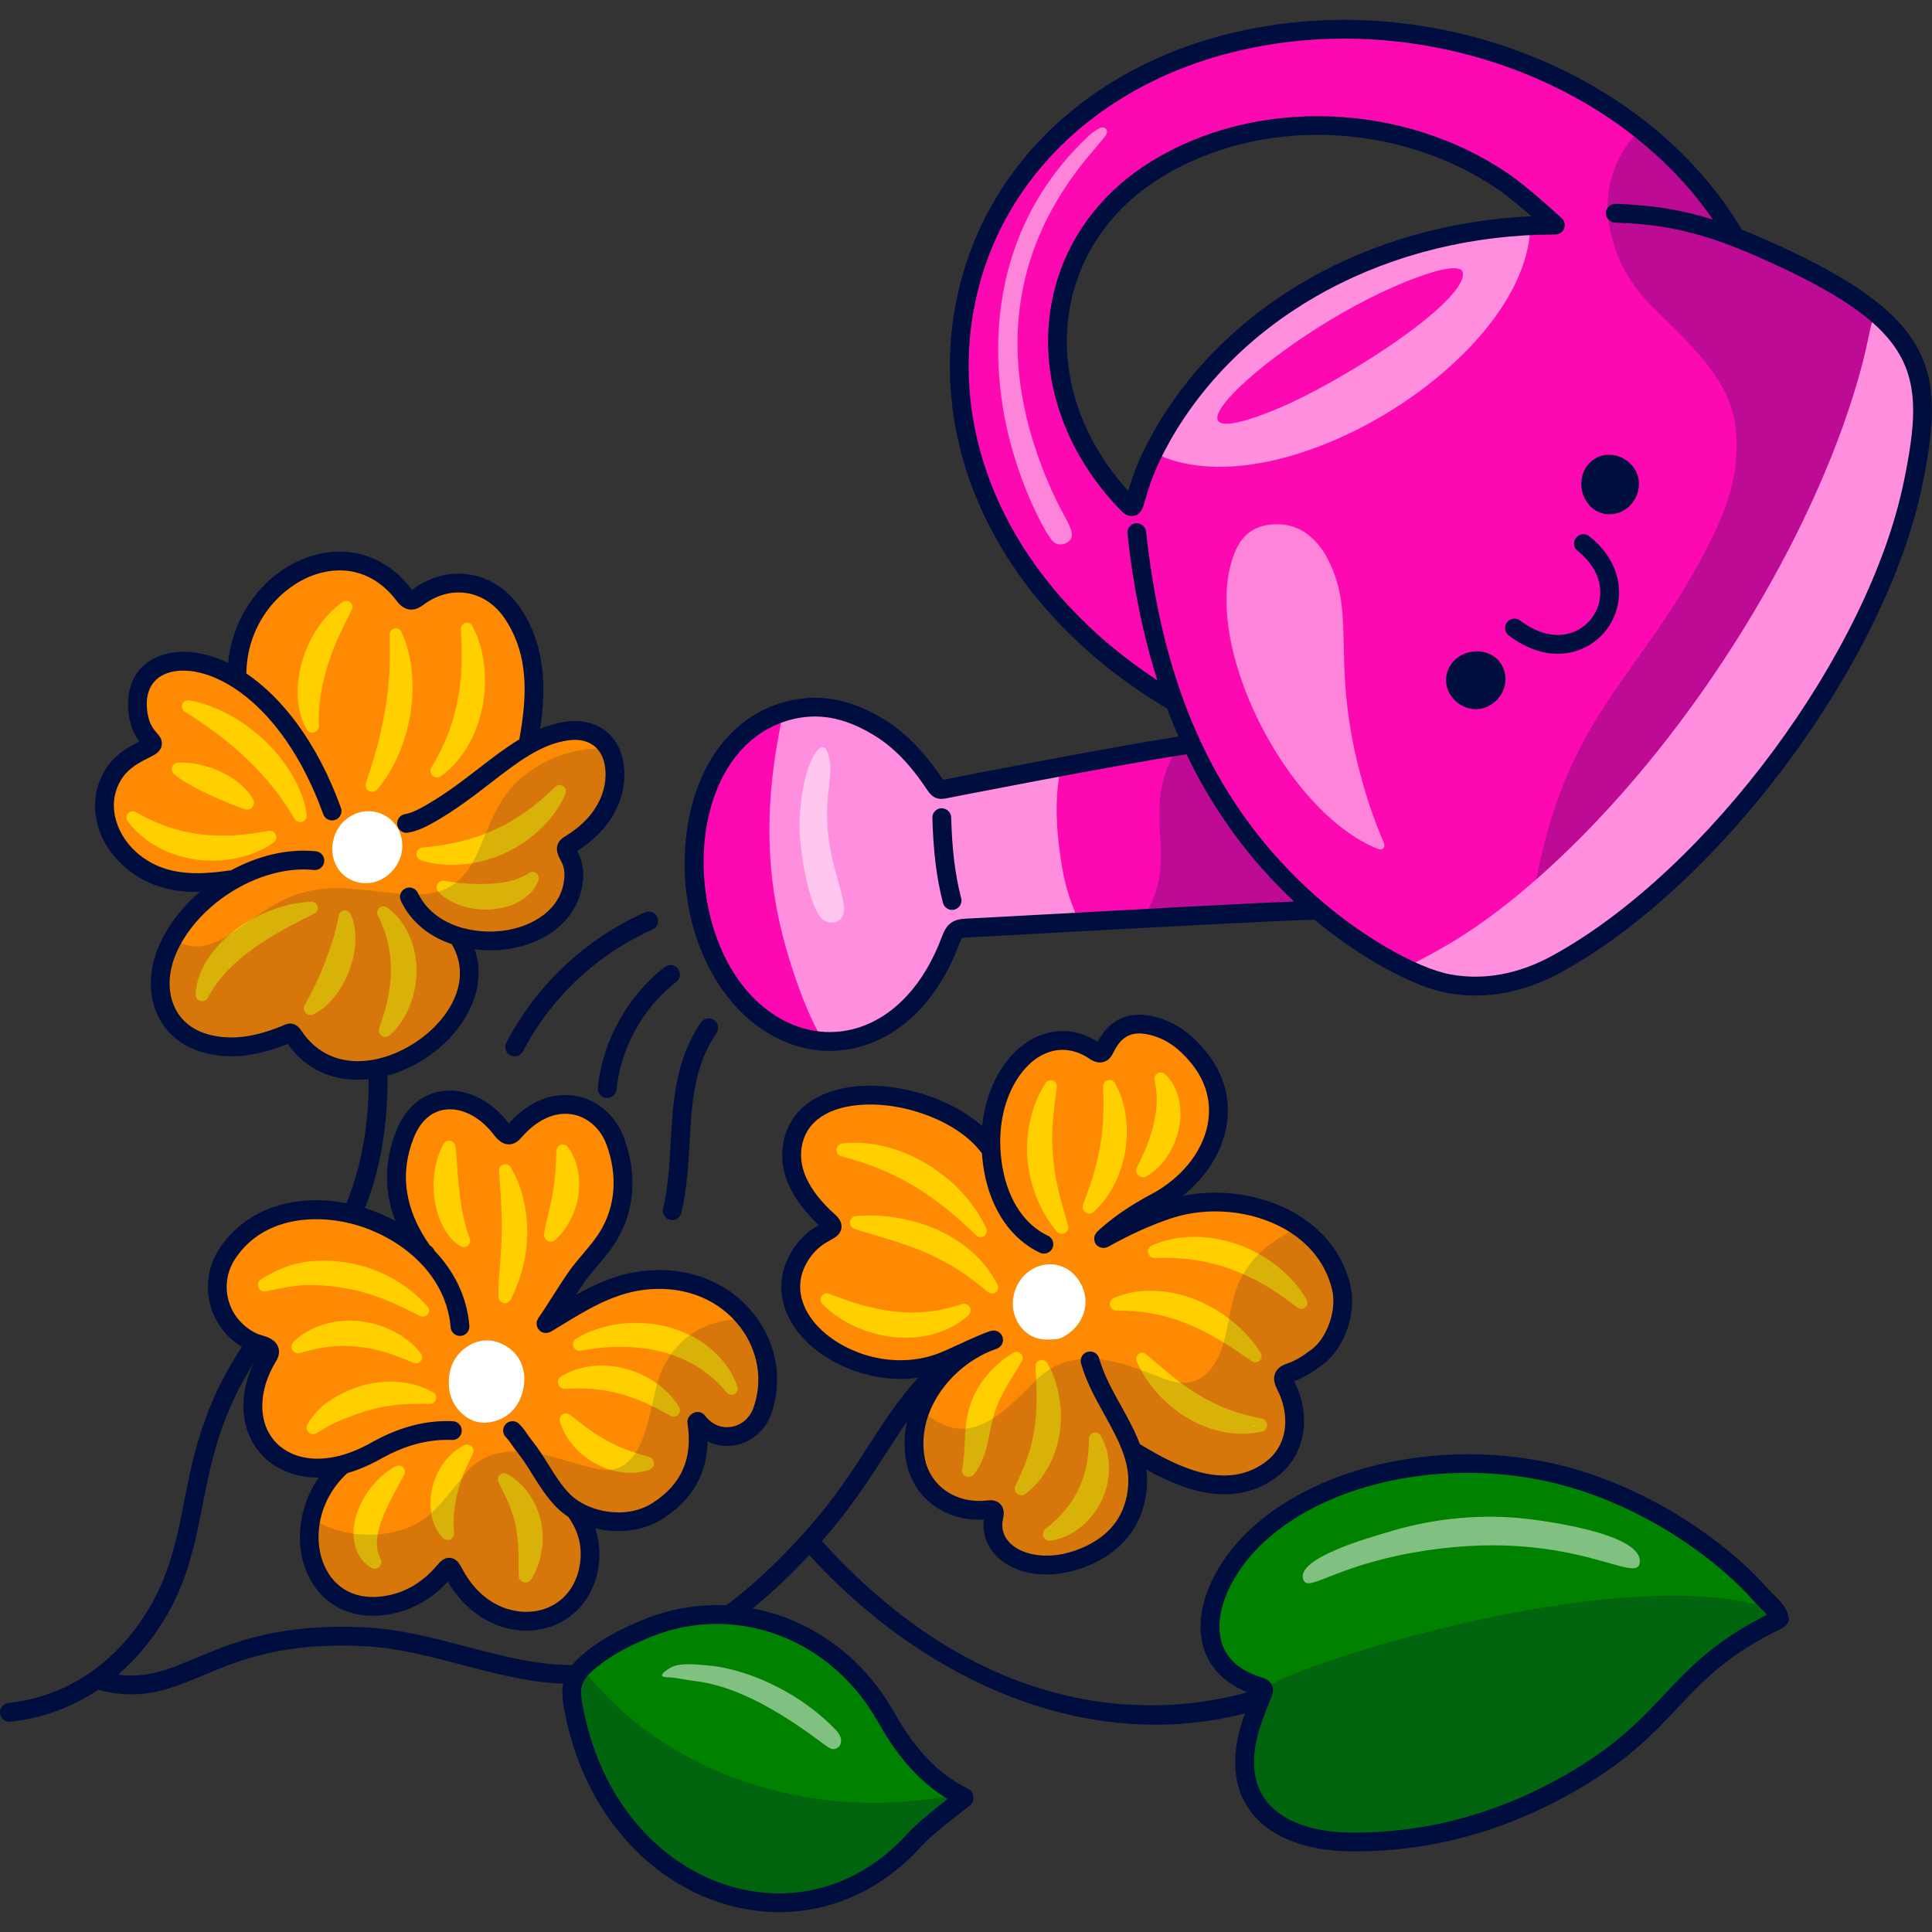 <svg viewBox="0 0 1024 1024" height="1024" width="1024" version="1.1" fill="none" xmlns:xlink="http://www.w3.org/1999/xlink" xmlns="http://www.w3.org/2000/svg"><rect x="0" y="0" width="1024" height="1024" fill="#333333" stroke="none"/><defs><clipPath id="master_svg0_30_176"><rect rx="0" height="1024" width="1024" y="0" x="0"></rect></clipPath></defs><g clip-path="url(#master_svg0_30_176)"><g><g><path style="mix-blend-mode:passthrough" fill-opacity="1" fill="#FC09B2" d="M989.122,164.224C984.002,160.782,963.936,143.208,924.346,127.218C921.492,126.086,918.502,125.36,917.958,121.646C917.914,121.33,917.642,121.058,917.416,120.786C903.872,102.032,888.788,85.228,868.45,69.69C861.068,63.984,853.004,58.504,844.034,53.112C750.496,-3.19,640.04,9.248,574.35,59.506C548.868,79.004,529.026,105.37,518.078,135.582C507.416,165.004,505.404,197.134,511.372,227.796C517.814,260.9,533.364,291.802,554.954,317.608C569.1,334.516,585.784,349.304,604.054,361.626C608.22,364.434,612.3,367.56,617.054,369.328C621.266,370.868,619.138,373.54,628.694,392.292C629.646,394.194,629.466,394.422,627.202,394.648C620.452,395.374,572.528,404.476,565.098,405.836C563.106,406.198,561.656,407.15,561.294,409.326C560.93,411.636,560.434,413.944,560.208,416.302C558.078,436.322,561.702,462.91,567.046,478.176C567.996,480.85,569.22,483.474,570.352,486.104C572.616,491.358,574.156,487.054,672.586,483.748C692.924,483.068,695.868,480.532,701.532,485.468C709.142,492.128,717.568,497.742,726.174,503.136C731.156,506.262,736.366,509.068,741.664,511.606C744.2,512.83,746.422,512.56,748.868,511.334C760.192,505.718,771.244,499.56,781.708,492.446C793.076,484.746,803.812,476.228,814.094,467.262C814.32,467.08,814.548,466.854,814.772,466.672C892.956,397.866,969.732,280.594,992.29,172.516C993.016,168.982,992.156,166.264,989.122,164.224ZM810.516,123.776C809.112,133.968,805.488,143.39,800.688,152.312C796.022,160.874,790.586,169.072,784.108,176.456C778.9,182.39,773.644,188.324,767.756,193.624C706.244,248.84,648.672,246.44,643.778,247.344C641.56,247.752,623.848,245.488,614.88,241.004C612.932,240.052,611.074,239.872,610.078,241.818C608.22,245.352,604.1,255.77,602.242,262.61C600.882,267.774,600.52,269.496,597.35,266.19C535.702,201.958,553.004,110.142,639.024,76.986C694.014,55.742,763.362,67.426,813.054,107.834C817.356,111.366,821.616,114.988,825.282,119.158C825.51,119.338,825.51,119.746,825.644,120.018C825.328,120.108,825.012,120.29,824.74,120.29C821.524,120.244,818.352,120.062,815.136,120.018C811.468,119.968,811.014,120.288,810.516,123.776ZM367.48,452.586C369.018,430.946,374.18,410.688,388.66,394.39C395.276,386.942,403.114,381.564,410.65,378.642C411.914,378.152,413.292,377.522,414.524,378.346C416.012,379.34,415.058,380.85,414.766,382.048C404.994,422.358,406.514,467.72,418.592,507.23C429.886,544.17,439.496,551.326,433.646,551.246C406.542,550.868,372.526,519.234,368.138,468.716C367.674,463.382,366.978,457.994,367.48,452.586Z"></path></g><g><path style="mix-blend-mode:passthrough" fill-opacity="1" fill="#FC09B2" d="M648.046,224.812C625.808,222.428,692.726,168.016,753.282,145.14C756.906,143.77,760.662,142.808,764.454,141.966C767.65,141.256,770.832,141.488,774.012,141.798C775.874,141.98,776.578,142.976,776.692,144.866C776.806,146.782,776.318,148.524,775.376,150.182C773.614,153.286,771.308,155.962,768.852,158.516C742.424,185.984,671.518,227.33,648.046,224.812Z"></path></g><g style="opacity:0.25;"><g><path style="mix-blend-mode:passthrough" fill-opacity="1" fill="#000E3F" d="M992.292,172.514C969.734,280.592,892.958,397.864,814.774,466.67C814.548,466.852,814.32,467.078,814.096,467.26C814.096,467.124,814.14,467.032,814.14,466.898C830.992,377.256,869.674,359.408,905.142,289.56C914.924,270.31,921.402,253.278,920.36,231.626C919.138,207.032,905.05,192.354,889.06,175.596C878.824,164.952,859.12,151.318,853.186,120.83C849.29,101.172,855.858,83.098,866.956,71.23C867.544,70.64,867.998,70.098,868.452,69.688C888.792,85.226,903.874,102.03,917.418,120.784C917.644,121.056,917.916,121.328,917.96,121.644C918.504,125.358,921.494,126.084,924.348,127.216C963.938,143.206,984.004,160.782,989.124,164.222C992.156,166.264,993.016,168.982,992.292,172.514ZM623.38,397.274C624.29,395.7,625.472,394.748,627.384,394.672C635.692,394.342,626.034,401.32,678.256,461.768C685.97,470.698,698.088,479.156,697.408,481.316C696.912,482.894,701.356,482.12,611.874,486.714C604.716,487.082,607.61,483.998,609.872,479.28C623.556,450.736,604.644,429.712,623.38,397.274Z"></path></g></g><g><path style="mix-blend-mode:passthrough" fill-opacity="1" fill="#FF8EDE" d="M830.39,507.944C804.464,523.508,776.848,527.558,748.926,514.948C737.63,509.848,768.834,511.302,832.404,449.278C905.694,377.768,965.004,275.556,986.564,194.764C993.278,169.608,990.638,165.642,997.818,171.872C1001.738,175.272,1015.108,188.568,1015.884,193.328C1016.398,196.486,1017.096,199.624,1017.426,202.8C1026.864,293.608,941.718,441.106,830.39,507.944ZM414.332,381.496C415.07,377.992,416.806,376.248,420.26,375.71C452.562,370.69,478.372,388.528,496.084,416.116C497.274,417.968,498.506,418.486,500.658,418.074C501.576,417.898,555.228,407.638,559.716,407.166C565.474,406.562,555.43,416.068,563.024,460.132C567.038,483.42,575.12,489.56,569.128,489.146C564.31,488.812,511.476,492.128,511.258,492.12C506.412,491.946,506.352,492.148,504.644,497.048C490.774,536.884,460.71,553.472,439.096,551.58C437.024,551.398,435.708,550.646,434.68,548.834C425.702,533.022,417.144,507.252,412.772,487.118C404.694,449.896,407.372,414.532,414.332,381.496ZM615.306,241.688C611.666,240.144,611.29,239.158,613.162,235.512C641.424,180.462,705.568,133.828,779.87,122.616C788.018,121.386,796.182,120.266,804.458,120.446C808.686,120.538,811.346,118.482,810.832,124.058C804.478,193.138,679.914,269.11,615.306,241.688ZM758.756,144.436C689.136,166.07,596.244,249.702,675.79,217.18C711.222,202.692,777.046,160.142,775.354,144.722C774.83,139.962,763.296,143.024,758.756,144.436Z"></path></g><g style="opacity:0.5;"><g><path style="mix-blend-mode:passthrough" fill-opacity="1" fill="#FFFFFF" d="M654.196,293.452C658.372,282.746,665.304,278.516,675.03,277.902C688.124,277.076,697.814,284.816,703.814,296.426C720.168,328.07,703.254,353.27,724.234,421.632C728.49,435.502,733.384,446.488,733.474,446.732C734.51,449.516,732.496,450.812,730.442,449.996C681.466,430.582,635.858,340.472,654.196,293.452ZM577.296,71.77C579.031,70.167,580.993,68.828,583.118,67.796C585.288,66.724,587.728,68.806,586.32,71.318C580.614,81.504,504.626,145.172,558.53,262.378C565.458,277.442,571.868,283.518,565.584,287.562C563.264,289.056,560.066,288.89,558.094,286.98C554.364,283.366,537.07,252.368,531.322,214.59C523.19,161.16,536.458,109.858,577.296,71.77ZM423.796,434.986C424.936,405.626,434.832,390.372,438.284,398.046C443.314,409.254,436.092,419.798,439.144,443.944C442.128,467.542,452.774,483.856,443.792,488.384C441.184,489.7,437.106,488.866,435.042,486.354C427.508,477.18,423.176,445.672,423.796,434.986Z"></path></g></g><g><path style="mix-blend-mode:passthrough" fill-opacity="1" fill="#000E3F" d="M932.942,125.77C929.62,124.331,926.27,122.957,922.894,121.65C922.778,121.284,922.712,120.906,922.504,120.562C873.324,39.112,763.586,-5.054,661.606,15.576C578.382,32.398,518.75,89.39,505.974,164.312C492.204,245.042,535.28,325.942,618.384,375.45C618.454,375.492,618.534,375.506,618.606,375.544C620.472,380.541,622.472,385.487,624.604,390.376C584.038,396.76,506.422,412.008,499.852,413.31C489.754,398.16,479.544,387.814,467.724,380.754C450.008,370.168,433.092,367.284,416.018,371.978C388.994,379.384,370.238,403.098,364.56,437.044C357.336,480.2,373.42,524.766,403.672,545.42C414.904,553.086,427.276,557.006,439.724,557.006C445.85,557.006,451.994,556.054,458.028,554.14C480.242,547.076,498.184,527.854,508.548,500.01C509.676,496.976,509.676,496.976,512.14,496.874C516.502,496.702,533.872,495.746,555.866,494.534C603.508,491.918,682.088,487.634,696.75,487.504C720.648,507.374,748.684,522.952,767.228,526.304C772.166,527.198,777.118,527.644,782.086,527.644C797.364,527.644,812.744,523.428,827.98,515.042C912.372,468.582,999.802,350.39,1018.898,256.958C1031.414,195.714,1027.146,166.706,932.942,125.77ZM555.316,484.584C533.362,485.792,516.022,486.742,511.736,486.914C504.136,487.22,501.386,490.674,499.204,496.536C489.932,521.444,474.238,538.528,455.004,544.642C439.694,549.508,423.452,546.858,409.286,537.192C379.012,516.52,368.812,471.99,374.384,438.684C379.396,408.732,395.528,387.92,418.65,381.586C433.16,377.618,447.134,380.064,462.606,389.308C473.276,395.678,482.22,404.812,491.616,418.924C494.216,422.83,497.062,424.06,501.402,423.162C502.228,422.998,588.284,406.036,628.886,399.796C643.246,429.758,662.208,455.646,685.902,477.836C659.132,478.856,598.25,482.22,555.316,484.584ZM1009.132,254.954C990.54,345.946,905.378,461.05,823.178,506.306C805.042,516.29,786.822,519.7,768.998,516.498C750.574,513.162,720.078,495.348,696.492,474.134C644.888,427.74,616.59,366.608,607.452,281.752C607.16,279.018,604.714,277.064,601.962,277.332C599.225,277.628,597.247,280.086,597.542,282.822C600.574,310.97,605.876,336.816,613.42,360.566C540.564,312.866,503.296,239.25,515.792,165.988C527.86,95.222,584.488,41.328,663.576,25.342C757.614,6.35,858.292,44.432,907.902,116.39C886.884,109.864,870.948,108.594,856.33,108.008C853.522,108.034,851.264,110.044,851.154,112.79C851.041,115.541,853.181,117.861,855.932,117.97C875.696,118.758,896.156,120.646,928.968,134.908C1017.254,173.27,1020.982,196.98,1009.132,254.954Z"></path></g><g><path style="mix-blend-mode:passthrough" fill-opacity="1" fill="#000E3F" d="M842.34,284.186C840.188,282.472,837.052,282.826,835.338,284.978C833.623,287.131,833.977,290.266,836.13,291.98C851.078,303.884,850.392,318.936,843.434,327.88C836.22,337.166,821.758,341.066,805.71,328.88C803.518,327.216,800.393,327.644,798.73,329.836C797.065,332.028,797.493,335.153,799.686,336.816C808.746,343.694,817.628,346.522,825.612,346.522C836.436,346.522,845.606,341.324,851.3,334.004C861.484,320.904,861.68,299.588,842.34,284.186ZM829.008,121.122C829.756,119.211,829.256,117.037,827.748,115.646C827.018,114.974,809.722,99.032,799.416,92.02C743.552,54.012,665.804,51.32,610.36,85.442C579.754,104.278,560.574,133.314,556.34,167.198C551.806,203.506,565.47,241.088,593.834,270.31C594.904,271.412,596.966,273.54,599.796,273.54C600.282,273.539,600.767,273.477,601.238,273.354C604.892,272.434,605.808,269.188,607.078,264.692C608.652,259.132,611.576,248.776,620.29,233.436C658.536,166.114,736.734,124.29,824.368,124.29C826.419,124.289,828.26,123.032,829.008,121.122ZM611.628,228.514C603.174,243.386,599.808,253.914,598,260.196C573.782,233.65,562.228,200.434,566.226,168.434C570.078,137.606,587.604,111.144,615.58,93.924C667.796,61.792,741.088,64.398,793.812,100.254C798.856,103.686,805.964,109.654,811.642,114.608C725.622,118.476,649.768,161.37,611.628,228.514ZM504.136,433.212C504.056,430.46,501.826,428.462,499.014,428.372C496.263,428.452,494.097,430.744,494.174,433.494C494.696,451.666,496.416,465.512,499.756,478.394C500.382,481.133,503.147,482.813,505.867,482.107C508.586,481.401,510.184,478.588,509.4,475.89C506.26,463.766,504.636,450.602,504.136,433.212ZM767.376,355.342C762.834,367.402,775.464,379.19,787.122,375.028C795.58,372.008,800.352,362.484,796.742,354.028C791.326,341.344,772.086,342.834,767.376,355.342ZM843.196,244.706C833.23,253.612,838.784,272.092,852.568,272.568C861.756,272.884,868.916,264.998,868.68,256.018C868.354,243.644,852.804,236.12,843.196,244.706ZM371.512,541.924C357.91,561.84,356.688,583.864,355.512,605.162C354.862,616.884,354.194,629.01,351.42,640.532C350.662,643.669,353.041,646.687,356.268,646.682C358.571,646.681,360.573,645.1,361.108,642.86C364.094,630.462,364.788,617.88,365.46,605.716C366.614,584.864,367.708,565.166,379.74,547.542C381.291,545.271,380.708,542.172,378.436,540.62C376.166,539.059,373.058,539.644,371.512,541.924ZM348.398,486.096C347.28,483.581,344.334,482.45,341.82,483.57C310.302,497.578,284.19,522.152,268.288,552.762C267.117,555.192,268.09,558.112,270.483,559.354C272.877,560.595,275.825,559.709,277.136,557.352C291.994,528.74,316.408,505.768,345.872,492.672C348.387,491.555,349.518,488.61,348.398,486.096ZM358.418,520.43C360.6,518.746,361,515.611,359.311,513.434C357.622,511.256,354.486,510.863,352.312,512.556C332.632,527.798,319.374,551.69,316.848,576.454C316.552,579.391,318.858,581.94,321.81,581.94C324.364,581.936,326.502,580.005,326.764,577.464C329.02,555.364,340.852,534.042,358.418,520.43Z"></path></g><g><path style="mix-blend-mode:passthrough" fill-opacity="1" fill="#000E3F" d="M723.608,873.386C722.09,871.092,719.003,870.457,716.702,871.966C649.432,916.276,535.866,927.95,435.632,816.788C450.53,799.866,460.354,784.646,469.008,771.2C480.796,752.882,490.98,737.064,510.514,721.67C512.62,719.951,512.959,716.862,511.278,714.726C509.596,712.591,506.513,712.196,504.348,713.84C483.504,730.27,472.392,747.53,460.63,765.802C451.58,779.86,442.224,794.396,427.352,811.134C391.61,851.362,355.324,874.916,319.502,881.14C295.186,885.372,271.818,879.21,247.068,872.694C230.214,868.254,212.786,863.666,195.004,862.648C148.54,860.034,123.71,870.434,103.734,878.82C89.166,884.94,77.948,889.614,62.546,887.582C67.208,883.566,71.632,879.182,75.676,874.318C97.48,848.086,102.27,823.722,107.334,797.928C112.714,770.564,118.274,742.266,144.938,707.552C146.804,705.124,149.794,702.068,153.254,698.532C172.2,679.158,207.468,643.096,205.274,566.318C205.194,563.566,202.978,561.54,200.152,561.478C197.402,561.556,195.235,563.849,195.312,566.6C197.388,639.154,164.042,673.246,146.128,691.56C142.448,695.324,139.266,698.58,137.038,701.482C108.944,738.05,102.898,768.838,97.558,796.008C92.74,820.518,88.194,843.672,68.014,867.948C51.518,887.796,28.95,900.102,4.474,902.606C1.735,902.887,-0.257,905.335,0.024,908.074C0.305,910.813,2.753,912.805,5.492,912.524C22.196,910.814,38.066,904.97,52.05,895.634C58.456,897.29,64.28,898.046,69.676,898.04C83.694,898.04,95.044,893.276,107.59,888.008C126.616,880.02,150.26,870.054,194.436,872.602C211.218,873.558,228.152,878.016,244.532,882.33C269.224,888.832,294.734,895.556,321.208,890.96C357.298,884.686,393.498,862.224,428.904,824.206C467.131,866.18,514.436,895.842,562.696,907.894C579.355,912.052,595.952,914.118,612.342,914.118C650.822,914.118,688.126,902.724,722.186,880.292C724.485,878.777,725.121,875.686,723.608,873.386Z"></path></g><g><path style="mix-blend-mode:passthrough" fill-opacity="1" fill="#FD8A02" d="M706.424,669.734C702.392,662.214,696.686,655.964,689.754,651.026C672.406,638.752,653.29,634.13,632.272,637.664C619.046,639.884,606.724,644.956,594.768,650.846C593.228,651.57,591.822,652.522,590.374,653.336C590.148,653.428,589.786,653.292,589.47,653.246C589.606,653.02,589.652,652.658,589.876,652.476C597.034,646.814,604.506,641.652,612.66,637.528C621.404,633.134,628.742,627.156,634.81,619.454C639.792,613.112,643.19,606.046,644.82,598.21C645.772,593.59,646.632,588.924,645.862,584.168C644.458,575.154,641.106,566.956,635.264,559.89C630.282,553.866,624.71,548.52,617.28,545.486C610.576,542.77,603.782,541.455,596.67,543.992C592.866,545.351,589.738,547.434,587.566,550.88C586.315,552.866,585.239,554.957,584.348,557.13C583.806,558.487,583.126,558.713,582.038,557.81C579.954,556.044,577.552,554.776,575.062,553.778C567.77,550.788,560.294,550.518,552.868,553.28C545.846,555.908,540.502,560.662,536.244,566.734C529.766,575.928,526.368,586.212,525.418,597.31C525.19,599.843,524.83,602.336,524.468,604.828C524.378,605.372,523.832,605.643,523.336,605.372C522.746,605.056,522.248,604.601,521.794,604.148C513.732,596.81,504.854,590.832,494.708,586.798C480.71,581.228,466.352,578.418,451.224,580.864C444.338,581.952,437.77,583.945,431.972,587.978C424.18,593.412,419.788,600.888,419.424,610.488C419.062,619.82,422.64,627.928,427.714,635.448C431.246,640.656,435.73,645.004,440.578,648.99C442.072,650.214,442.072,650.62,440.486,651.392C436.998,653.112,433.602,655.014,430.61,657.508C417.384,668.378,416.57,684.324,422.73,696.868C426.67,704.932,433.104,710.956,440.62,715.668C451.718,722.644,463.994,725.904,477.086,726.042C487.232,725.996,494.752,724.32,503.946,720.062C504.718,719.698,505.488,719.382,506.302,719.156C506.756,719.018,507.344,719.018,507.524,719.562C507.57,719.79,507.342,720.242,507.164,720.422C504.536,723.094,501.772,725.586,499.282,728.304C489.046,739.49,483.7,752.628,484.198,767.848C484.424,773.964,485.966,779.896,489.272,785.15C496.61,796.746,507.934,800.416,520.842,800.822C522.338,800.868,523.832,800.324,525.328,800.144C526.596,799.962,527.274,800.642,526.958,801.864C526.37,804.22,526.46,806.576,526.46,808.93C526.37,815.136,529.088,819.938,533.98,823.608C538.598,827.006,543.9,828.68,549.47,829.132C562.878,830.264,575.288,827.23,586.204,819.122C596.85,811.239,602.692,800.686,602.828,787.187C602.874,781.932,602.466,776.768,601.154,771.695C601.018,771.195,600.836,770.515,601.334,770.336C601.696,770.2,602.24,770.651,602.694,770.88C602.83,770.924,602.966,771.06,603.1,771.151C614.606,779.213,627.106,784.56,641.196,786.279C650.118,787.367,658.77,786.505,666.97,783.107C680.56,777.445,686.944,765.985,686.446,751.853C686.312,746.463,684.954,741.163,682.688,736.227C681.872,734.369,681.056,732.511,680.196,730.699C679.834,729.929,680.104,729.341,680.74,728.977C681.282,728.613,681.916,728.389,682.552,728.117C688.44,725.943,693.832,722.953,698.722,718.922C702.98,715.434,706.196,711.086,708.416,706.195C714.08,693.743,712.676,681.466,706.424,669.734ZM592.186,690.028C591.688,690.118,591.554,689.984,591.736,689.802C591.824,689.756,592.052,689.802,592.186,689.802L592.186,690.028ZM406.38,741.124C405.474,746.15,403.572,750.772,400.308,754.802C395.234,760.964,388.668,762.368,381.192,761.008C378.022,760.42,375.122,759.062,372.36,757.386C370.684,756.344,370.096,756.752,370.048,758.882C370.004,760.904,370.004,762.927,370.048,764.95C370.276,783.929,355.554,803.09,334.084,806.262C326.112,807.438,318.684,806.352,311.3,803.816C310.484,803.544,309.714,803.182,308.944,802.91C308.49,802.728,307.946,802.458,307.63,803.048C307.496,803.274,307.676,803.68,307.812,803.998C308.854,806.67,310.258,809.206,311.028,811.97C314.244,823.838,313.52,835.3,306.364,845.762C301.652,852.556,295.084,856.86,287.022,858.49C272.66,861.48,260.476,857.042,249.924,847.304C245.394,843.134,242.086,838.062,239.55,832.536C238.598,830.542,238.506,830.542,236.832,832.22C235.737,833.268,234.665,834.341,233.616,835.436C225.508,843.86,215.858,849.07,204.218,850.926C195.158,852.376,186.824,850.746,179.032,846.08C171.468,841.504,167.346,834.484,165.308,826.24C162.862,816.318,163.814,806.49,167.256,796.886C169.294,791.27,172.328,786.244,175.906,781.576C176.45,780.896,176.948,780.218,177.402,779.538C177.99,778.586,177.63,777.818,176.586,777.772C176.088,777.726,175.59,777.682,175.092,777.772C171.106,778.724,167.12,778.316,163.088,777.816C157.654,777.184,152.536,775.688,147.96,772.698C138.946,766.854,134.462,758.384,133.826,747.784C133.146,737.32,136.228,727.808,141.572,718.976C143.928,715.034,143.928,715.034,139.76,713.812C130.656,711.048,123.452,705.84,118.744,697.552C113.624,688.536,113.49,679.342,117.384,669.83C121.822,659.184,129.616,651.802,139.85,646.956C146.916,643.648,154.39,641.61,162.272,641.564C163.448,641.564,164.628,641.338,165.804,641.158C166.438,641.067,167.118,640.752,167.752,640.842C175.088,641.838,182.518,641.838,189.674,644.012C196.832,646.142,203.672,648.904,210.104,652.708C211.96,653.84,213.726,655.109,215.628,656.242C216.808,656.968,217.62,658.549,219.432,657.961C219.524,656.466,218.212,655.651,217.712,654.474C213.5,644.646,210.148,634.633,210.646,623.718C210.918,618.508,210.42,613.254,211.916,608.136C213.502,602.792,215.448,597.538,218.892,593.098C226.41,583.45,238.006,580.324,249.692,585.262C256.578,588.16,261.742,593.234,266.316,598.896C267.088,599.846,267.72,600.843,268.4,601.794C268.99,602.702,269.714,602.791,270.44,602.065C271.392,601.067,272.342,600.115,273.112,599.031C276.418,594.365,280.858,591.057,285.932,588.612C292.274,585.531,298.886,584.127,306,585.986C313.79,587.978,319.59,592.6,323.712,599.304C328.558,607.231,330.642,616.062,330.552,625.35C330.462,634.77,328.65,643.828,324.528,652.256C321.948,657.556,318.732,662.492,314.38,666.616C306.136,674.498,299.614,683.692,293.996,693.522C293.77,693.976,293.454,694.43,293.318,694.882C293.092,695.47,292.686,696.374,292.91,696.694C293.454,697.372,294.042,696.604,294.586,696.286C297.166,694.702,299.704,693.026,302.332,691.486C313.3,685.169,325.339,680.931,337.844,678.981C347.81,677.396,357.638,677.578,367.378,680.161C380.106,683.511,390.164,690.76,397.59,701.677C402.574,709.013,405.382,717.213,406.606,726.047C407.286,731.157,407.286,736.093,406.38,741.124ZM320.542,430.342C317.054,436.412,312.342,441.394,306.318,445.11C305.912,445.382,305.458,445.652,305.05,445.97C303.556,447.056,301.472,447.646,300.702,449.322C299.84,451.18,301.788,452.674,302.376,454.352C305.954,464.724,304.688,474.236,297.756,482.888C291.552,490.59,283.306,494.938,273.93,497.156C265.324,499.196,256.582,499.058,247.84,497.61C247.346,497.52,246.846,497.476,246.346,497.476C245.53,497.43,244.986,497.838,245.214,498.652C245.756,500.6,246.434,502.502,246.978,504.45C250.24,516.362,247.748,527.414,241.77,537.922C236.47,547.254,228.77,554.228,219.576,559.528C213.552,562.972,207.028,565.146,200.144,566.37C191.492,567.864,183.068,567.32,174.734,564.694C167.214,562.292,161.236,557.674,156.706,551.42C153.308,546.756,153.038,547.888,149.774,549.292C142.392,552.418,134.646,554.182,126.762,554.772C116.208,555.588,105.928,554.094,96.912,547.796C88.85,542.178,85,534.298,84.412,524.65C83.73,513.958,87.174,504.402,92.656,495.476C98.816,485.422,106.97,477.222,116.8,470.744C117.66,470.156,118.474,469.612,119.29,468.98C119.428,468.842,119.428,468.436,119.428,468.21C119.428,468.164,119.11,468.074,118.974,468.074C118.474,468.074,117.932,468.03,117.434,468.164C108.69,470.022,99.948,469.024,91.476,466.806C77.842,463.228,66.382,456.206,58.956,443.748C56.418,439.49,54.924,434.87,54.832,429.842C54.832,428.844,54.878,427.804,54.832,426.808C54.56,416.98,58.864,409.412,66.246,403.162C70.006,399.946,74.308,397.728,78.838,395.824C80.878,394.92,81.058,394.51,79.744,393.062C77.57,390.616,76.03,387.808,74.76,384.864C71.002,375.85,71.998,367.064,76.89,358.774C78.792,355.558,81.782,353.156,85.542,352.16C90.072,350.936,94.51,350.168,99.4,350.8C107.554,351.888,115.166,354.244,122.32,358.138C122.774,358.366,123.226,358.636,123.724,358.726C124.45,358.954,125.084,358.59,125.356,357.956C125.582,357.32,125.582,356.642,125.672,355.964C128.072,337.71,135.774,322.172,149.77,310.078C156.34,304.416,163.994,300.202,172.736,298.98C185.328,297.168,197.196,298.798,207.34,307.542C210.602,310.35,213.184,313.566,215.856,316.828C217.262,318.55,217.352,318.594,219.028,317.462C223.648,314.29,228.54,311.8,234.022,310.35C250.192,305.956,264.19,313.566,272.07,324.618C277.868,332.77,280.948,341.92,282.85,351.614C283.982,357.276,284.076,362.982,283.982,369.234C284.302,375.972,283.709,382.722,282.218,389.3C282.082,389.955,282.035,390.625,282.08,391.292C282.17,392.108,282.762,392.518,283.484,392.336C284.616,392.064,285.796,391.7,286.836,391.204C293.402,388.032,300.334,387.398,307.492,387.488C316.64,387.626,323.796,395.506,325.338,402.166C327.7,412.27,325.57,421.602,320.542,430.342Z"></path></g><g><path style="mix-blend-mode:passthrough" fill-opacity="1" fill="#018100" d="M941.47,859.392C919.908,868.678,896.218,889.604,880.818,907.27C808.796,990.118,613.974,1011.59,668.558,899.342C670.008,896.352,671.274,894.678,667.288,893.862C629.512,886.208,626.34,831.488,687.852,797.97C763.906,756.524,868.494,770.384,941.604,854.092C942.148,854.68,942.556,855.45,942.964,856.22C943.688,857.67,942.918,858.758,941.47,859.392ZM470.592,911.178C478.554,925.914,492.62,943.558,507.604,950.114C516.6,954.05,507.488,953.37,488.2,972.468C482.164,978.444,465.352,998.136,434.99,1005.75C375.788,1020.6,312.182,976.808,301.808,891.928C301.534,889.694,302.358,888.172,304.43,886.99C316.246,880.256,333.586,859.402,369.162,856.396C413.952,852.612,451.146,875.186,470.592,911.178Z"></path></g><g style="opacity:0.25;"><g><path style="mix-blend-mode:passthrough" fill-opacity="1" fill="#000E3F" d="M708.186,975.928C664.652,972.202,646.588,946.03,670.308,895.482C674.82,885.866,858.436,825.266,939.582,852.896C942.062,853.74,945.274,857.624,941.282,859.45C906.472,875.382,879.386,908.954,876.2,912.184C833.962,954.996,763.988,980.704,708.186,975.928ZM303.328,903.194C302.598,899.404,302.352,895.522,301.866,891.684C301.408,888.066,303.536,887.636,306.816,885.57C308.014,884.816,309.128,885.02,309.968,886.062C356.968,944.474,437.976,966.556,510.098,950.422C505.896,951.362,487.462,973.02,483.78,976.934C469.822,991.764,448.878,1004.12,425.864,1007.546C382.8,1013.96,315.838,968.202,303.328,903.194Z"></path></g></g><g><path style="mix-blend-mode:passthrough" fill-opacity="1" fill="#FFFFFF" d="M277.934,730.704C277.816,740.666,272.62,752.23,258.568,753.966C248.158,755.252,238.646,745.814,237.948,734.958C237.554,728.83,238.658,723.214,242.534,718.364C248.462,710.946,259.43,706.856,269.92,714.602C275.582,718.782,277.856,724.852,277.934,730.704ZM555.458,709.972C542.52,710.486,535.158,698.026,537.102,687.408C540.468,669.03,563.03,663.362,572.59,679.926C578.646,690.418,574.218,702.436,564.246,708.192C561.464,709.802,560.016,709.988,555.458,709.972ZM213.226,448.32C213.204,460.718,200.63,471.62,187.846,467.082C173.844,462.114,172.866,443.964,182.43,435.17C194.866,423.736,213.256,432.394,213.226,448.32Z"></path></g><g style="opacity:0.5;"><g><path style="mix-blend-mode:passthrough" fill-opacity="1" fill="#FFFFFF" d="M869.132,827.308C869.316,842.426,832.738,807.782,748.364,823.032C707.32,830.45,693.69,843.702,690.918,837.576C685.588,825.78,728.324,814.34,734.826,812.296C757.22,805.256,781.93,802.42,805.738,804.646C816,805.606,868.95,812.308,869.132,827.308ZM439.994,926.654C434.816,924.044,401.33,894.672,368.044,890.964C363.21,890.426,358.482,889.096,353.582,888.984C346.4,888.814,355.592,883.6,357.136,883.076C362.234,881.344,369.726,882.26,374.996,882.714C398.606,884.752,426.05,898.972,442.978,916.878C449.194,923.454,443.772,928.558,439.994,926.654Z"></path></g></g><g><path style="mix-blend-mode:passthrough" fill-opacity="1" fill="#FFCF00" d="M212.76,334.906C215.898,341.614,217.596,348.942,218.298,356.314C219.046,363.704,218.652,371.166,217.532,378.482C216.282,385.778,214.292,392.946,211.342,399.708C208.438,406.474,204.706,412.902,199.888,418.47C198.81,419.72,197.001,420.039,195.56,419.232C194.12,418.426,193.446,416.717,193.948,415.144L193.964,415.096C196.068,408.492,198.126,402.112,199.874,395.67C201.572,389.226,203.098,382.784,204.13,376.266C205.29,369.768,205.95,363.206,206.368,356.596C206.738,349.972,206.708,343.322,206.534,336.424L206.532,336.372C206.498,334.827,207.548,333.469,209.052,333.115C210.556,332.761,212.103,333.508,212.76,334.906ZM250.394,331.79C253.798,338.176,255.736,345.296,256.572,352.52C257.454,359.76,257.09,367.146,255.762,374.372C254.306,381.57,251.87,388.636,248.15,395.034C244.488,401.432,239.63,407.236,233.626,411.448C232.283,412.39,230.464,412.265,229.262,411.147C228.061,410.029,227.805,408.224,228.648,406.816L228.692,406.746C232.076,401.11,234.93,395.522,237.226,389.702C239.47,383.878,241.27,377.904,242.434,371.762C243.72,365.644,244.348,359.374,244.652,353.032C244.904,346.676,244.682,340.268,244.248,333.61L244.244,333.548C244.139,332.008,245.124,330.604,246.608,330.18C248.092,329.756,249.67,330.427,250.394,331.79ZM299.7,420.54C296.824,427.52,292.254,433.808,286.762,439.124C281.29,444.494,274.796,448.796,267.846,452.076C260.842,455.242,253.36,457.386,245.73,458.088C238.128,458.836,230.382,458.278,223.178,455.998C221.599,455.505,220.587,453.966,220.761,452.32C220.935,450.675,222.247,449.381,223.894,449.23L223.962,449.224C230.836,448.57,237.39,447.628,243.768,446.09C250.122,444.506,256.31,442.47,262.186,439.73C268.114,437.104,273.712,433.774,279.068,430.004C284.408,426.188,289.398,421.826,294.358,416.998L294.402,416.956C295.513,415.881,297.226,415.731,298.506,416.598C299.787,417.464,300.285,419.109,299.7,420.54ZM71.956,430.456C77.534,433.558,82.996,436.156,88.65,438.126C94.306,440.044,100.074,441.47,105.972,442.16C111.852,442.976,117.836,443.07,123.87,442.766C129.914,442.412,135.97,441.522,142.276,440.374L142.346,440.36C143.956,440.065,145.553,440.931,146.185,442.441C146.817,443.951,146.312,445.696,144.972,446.636C139.218,450.678,132.516,453.336,125.56,454.808C118.594,456.33,111.334,456.526,104.198,455.63C97.082,454.612,90.066,452.488,83.752,449.01C77.434,445.596,71.762,440.94,67.636,435.194C66.741,433.949,66.83,432.25,67.849,431.105C68.868,429.959,70.545,429.674,71.886,430.418L71.956,430.456ZM166.61,484.19C160.83,487.106,155.232,489.918,149.802,492.95C144.408,496.028,139.126,499.176,134.248,502.758C129.372,506.187,124.827,510.063,120.672,514.336C116.618,518.602,113.138,523.244,110.26,528.662L110.194,528.788C109.429,530.224,107.77,530.938,106.201,530.505C104.633,530.072,103.574,528.609,103.654,526.984C104.02,519.68,107.05,512.616,111.202,506.712C115.34,500.726,120.67,495.822,126.366,491.696C132.154,487.678,138.356,484.41,144.878,482.08C151.376,479.724,158.172,478.148,165.112,477.956C166.643,477.917,167.996,478.944,168.372,480.428C168.748,481.912,168.047,483.459,166.682,484.154L166.61,484.19ZM100.234,371.184C107.706,372.51,114.892,375.278,121.584,378.92C128.316,382.528,134.486,387.14,140.09,392.348C145.604,397.652,150.572,403.568,154.498,410.198C158.434,416.782,161.526,424.066,162.56,431.856C162.771,433.486,161.806,435.04,160.25,435.573C158.695,436.106,156.979,435.471,156.146,434.054L156.052,433.892C152.618,428.022,148.756,422.414,144.496,417.114C140.218,411.864,135.664,406.826,130.718,402.182C125.858,397.446,120.606,393.124,115.164,388.978C109.686,384.862,103.946,381.064,97.95,377.174L97.884,377.13C96.579,376.287,96.05,374.639,96.621,373.194C97.193,371.748,98.705,370.907,100.234,371.184ZM186.41,323.298C183.844,328.466,181.33,333.302,179.12,338.232C176.938,343.162,175,348.134,173.522,353.218C171.922,358.264,170.784,363.428,169.924,368.618C169.088,373.787,168.779,379.028,169.002,384.26L169.02,384.654C169.095,386.238,168.084,387.67,166.565,388.129C165.047,388.588,163.411,387.956,162.596,386.596C159.124,380.83,157.876,374.232,157.784,367.906C157.638,361.522,158.73,355.23,160.54,349.204C162.476,343.218,165.128,337.46,168.734,332.346C172.274,327.21,176.562,322.602,181.618,319.034C182.848,318.162,184.513,318.238,185.658,319.218C186.803,320.197,187.135,321.83,186.464,323.18L186.41,323.298ZM205.152,481.002C210.278,484.648,214.29,489.944,216.902,495.834C219.582,501.728,220.764,508.23,220.804,514.64C220.722,521.058,219.526,527.42,217.104,533.26C214.734,539.096,211.26,544.482,206.646,548.658C205.459,549.737,203.69,549.87,202.353,548.982C201.017,548.093,200.455,546.411,200.99,544.898L201.028,544.794C202.87,539.574,204.432,534.598,205.518,529.574C206.55,524.552,207.232,519.542,207.22,514.56C207.336,509.578,206.74,504.648,205.64,499.784C204.486,494.916,202.688,490.17,200.322,485.22L200.27,485.108C199.625,483.753,199.976,482.134,201.125,481.168C202.273,480.203,203.928,480.134,205.152,481.002ZM185.726,484.362C188.112,489.288,188.574,494.654,188.294,499.716C188.032,504.822,186.868,509.774,185.11,514.488C183.33,519.192,180.922,523.686,177.774,527.69C174.672,531.694,170.842,535.326,166.14,537.624C164.749,538.305,163.077,538.004,162.012,536.88C160.947,535.756,160.736,534.07,161.492,532.718L161.588,532.55C165.908,524.9,169.394,517.526,172.416,509.654C175.428,501.818,177.98,493.878,179.446,485.624L179.518,485.222C179.836,483.429,181.548,482.233,183.34,482.552C184.41,482.744,185.278,483.452,185.726,484.362ZM285.382,466.616C283.588,471.708,279.25,475.694,274.632,478.09C269.974,480.598,264.904,481.704,259.946,482.012C254.974,482.288,250.03,481.738,245.31,480.274C240.622,478.836,235.964,476.59,232.354,472.684C231.335,471.582,231.131,469.954,231.847,468.635C232.562,467.316,234.039,466.599,235.518,466.854L236.036,466.946C243.744,468.31,251.604,468.794,259.192,468.448C262.974,468.268,266.668,467.836,270.152,467.03C273.638,466.156,276.842,464.996,280.164,462.894L280.468,462.702C281.665,461.946,283.209,462.031,284.316,462.913C285.423,463.794,285.851,465.28,285.382,466.616ZM94.344,404.194C98.238,403.992,101.94,404.45,105.606,405.242C109.319,406.016,112.937,407.193,116.396,408.75C119.892,410.328,123.29,412.302,126.342,414.794C129.412,417.242,132.192,420.144,134.18,423.688C134.912,424.987,134.777,426.602,133.839,427.762C132.902,428.922,131.352,429.393,129.928,428.95L129.79,428.908C126.236,427.8,123.11,426.49,120.006,425.172C116.895,423.886,113.812,422.533,110.76,421.114C107.684,419.678,104.562,418.194,101.458,416.434C98.34,414.714,95.202,412.816,92.258,410.258C91.198,409.332,90.804,407.856,91.262,406.525C91.72,405.193,92.938,404.272,94.344,404.194ZM222.59,697.496C215.912,694.106,209.474,690.888,202.858,688.36C196.244,685.868,189.554,683.87,182.684,682.752C179.258,682.095,175.793,681.657,172.31,681.44C168.887,681.122,165.447,681.012,162.01,681.112C155.266,681.402,148.274,682.938,140.886,684.47L140.862,684.476C139.232,684.813,137.592,683.944,136.955,682.405C136.319,680.867,136.866,679.093,138.258,678.18C144.796,673.902,152.272,670.522,160.58,669.04C169.058,667.666,176.916,668.016,185.07,669.384C201.158,672.298,216.18,680.596,226.57,692.478C227.597,693.653,227.647,695.39,226.69,696.622C225.733,697.854,224.037,698.236,222.644,697.532L222.59,697.496ZM385.214,738.026C380.424,732.416,375.182,727.788,369.31,724.188C363.409,720.614,356.99,717.978,350.28,716.372C343.566,714.634,336.536,713.912,329.436,713.834C322.318,713.81,315.154,714.568,307.814,715.878L307.746,715.89C306.106,716.183,304.489,715.266,303.899,713.707C303.309,712.148,303.914,710.39,305.338,709.524C312.348,705.256,320.404,702.73,328.642,701.7C336.896,700.624,345.394,701.174,353.61,703.2C361.778,705.344,369.712,709.022,376.304,714.516C382.918,719.92,388.156,727.058,390.826,734.924C391.331,736.402,390.715,738.031,389.358,738.804C388.001,739.578,386.286,739.279,385.27,738.092L385.214,738.026ZM270.646,618.616C273.752,623.884,276.035,629.595,277.416,635.552C278.87,641.506,279.486,647.666,279.486,653.812C279.336,659.954,278.586,666.076,277.05,671.946C275.614,677.77,273.268,683.534,270.966,688.38L270.794,688.742C270.111,690.172,268.543,690.955,266.989,690.642C265.435,690.329,264.292,688.999,264.216,687.416C263.916,680.89,264.676,675.5,265.064,669.914C265.446,664.398,265.852,659,265.904,653.594C266.062,648.19,265.834,642.8,265.616,637.334C265.39,631.852,264.732,626.38,264.538,620.566L264.532,620.39C264.485,618.89,265.46,617.549,266.901,617.131C268.342,616.712,269.883,617.324,270.646,618.616ZM219.046,722.288C213.932,720.098,209.06,718.168,204.118,716.694C199.172,715.272,194.228,714.176,189.248,713.746C184.28,713.19,179.3,713.292,174.308,713.83C169.308,714.416,164.338,715.578,159.07,717.116L158.948,717.15C157.411,717.601,155.764,716.951,154.949,715.572C154.134,714.193,154.359,712.437,155.496,711.308C159.912,706.91,165.622,703.768,171.718,701.948C177.824,700.064,184.326,699.616,190.65,700.232C196.966,700.972,203.128,702.75,208.676,705.664C214.228,708.526,219.246,712.396,223.03,717.266C223.951,718.453,223.954,720.112,223.037,721.303C222.12,722.493,220.515,722.914,219.132,722.326L219.046,722.288ZM227.74,744.108C222.104,744.02,216.832,744.01,211.678,744.444C206.536,744.964,201.52,745.804,196.578,747.188C191.614,748.5,186.73,750.318,181.768,752.304C179.18,753.44,177.056,754.166,174.868,755.45C172.608,756.638,170.336,758.204,167.768,759.652C166.377,760.436,164.633,760.188,163.515,759.048C162.396,757.908,162.183,756.16,162.994,754.784C164.566,752.146,166.426,749.69,168.538,747.46C169.704,746.284,170.946,745.185,172.254,744.17C173.65,743.114,174.818,742.426,176.12,741.534C181.27,738.236,187.024,735.75,193.072,734.062C199.162,732.542,205.558,731.862,211.83,732.508C218.088,733.142,224.184,734.902,229.52,737.948C230.828,738.693,231.466,740.229,231.069,741.681C230.673,743.132,229.343,744.131,227.838,744.108L227.74,744.108ZM355.396,750.384C350.764,747.832,346.396,745.474,341.932,743.478C337.454,741.528,332.962,739.878,328.368,738.662C323.774,737.444,319.083,736.619,314.348,736.196C309.566,735.802,304.718,735.848,299.51,736.074L299.362,736.08C297.773,736.15,296.335,735.14,295.861,733.621C295.388,732.102,295.997,730.454,297.344,729.608C307.378,723.292,320.464,722.396,331.924,725.548C337.688,727.142,343.162,729.712,347.948,733.17C352.752,736.582,356.956,740.822,359.924,745.844C360.683,747.127,360.49,748.76,359.453,749.831C358.415,750.902,356.79,751.147,355.482,750.43L355.396,750.384ZM268.86,781.28C277.864,786.332,284.6,796.018,286.782,806.728C287.874,812.064,287.88,817.544,286.922,822.706C286.008,827.876,284.236,832.776,281.492,837.11C280.654,838.435,279.045,839.053,277.535,838.629C276.025,838.205,274.972,836.84,274.946,835.272L274.946,835.208L274.804,821.728C274.612,817.45,274.248,813.368,273.464,809.408C272.688,805.444,271.502,801.618,269.97,797.734C268.398,793.864,266.408,790.02,264.302,785.788L264.246,785.674C263.595,784.364,263.873,782.783,264.932,781.774C265.991,780.766,267.584,780.565,268.86,781.28ZM214.128,781.82C209.856,789.86,205.49,797.364,202.602,804.906C201.166,808.644,200.148,812.292,199.802,815.716C199.506,819.158,199.902,822.348,201.672,826.138L201.788,826.386C202.434,827.771,202.119,829.413,201.007,830.461C199.895,831.509,198.236,831.725,196.892,830.998C191.896,828.29,188.338,822.328,187.666,816.438C186.812,810.518,188.03,804.884,189.952,799.956C191.914,795,194.688,790.618,198.01,786.776C201.308,782.934,205.132,779.534,209.736,777.152C211.027,776.487,212.601,776.734,213.625,777.764C214.649,778.794,214.889,780.368,214.216,781.656L214.128,781.82ZM300.996,607.962C306.376,615.23,307.922,625.074,306.464,634.024C305.74,638.459,304.302,642.748,302.206,646.724C300.18,650.64,297.63,654.208,294.358,657.164C293.229,658.184,291.581,658.384,290.24,657.665C288.899,656.946,288.154,655.463,288.378,653.958L288.394,653.864C289.028,649.75,289.99,646.018,290.85,642.384C291.668,638.738,292.472,635.246,293.068,631.764C293.682,628.284,294.084,624.84,294.386,621.268C294.644,617.692,294.698,614.028,294.908,609.964L294.916,609.794C294.991,608.373,295.95,607.151,297.312,606.74C298.675,606.33,300.149,606.819,300.996,607.962ZM302.164,749.918C305.64,752.608,308.778,755.148,311.998,757.462C315.242,759.734,318.474,761.82,321.834,763.64C325.202,765.462,328.683,767.066,332.256,768.442C335.888,769.808,339.658,770.93,343.802,772.158L343.994,772.216C345.873,772.773,346.944,774.747,346.388,776.626C346.059,777.718,345.23,778.588,344.154,778.968C334.764,782.24,323.958,780.354,315.276,775.538C310.914,773.1,306.982,769.922,303.812,766.144C300.616,762.406,298.082,758.112,296.776,753.39C296.394,752,296.941,750.521,298.136,749.715C299.331,748.908,300.907,748.955,302.052,749.83L302.164,749.918ZM250.542,770.704C248.784,774.4,247.17,777.67,245.804,780.99C244.476,784.316,243.36,787.628,242.536,791.022C240.87,797.762,239.96,804.838,240.618,811.564L240.698,812.386C240.839,813.827,240.066,815.203,238.763,815.833C237.46,816.464,235.901,816.216,234.858,815.212C230.99,811.484,229.228,806.542,228.55,801.834C227.818,797.064,228.19,792.234,229.376,787.64C231.726,778.496,237.792,770.054,246.184,766.002C247.46,765.385,248.986,765.639,249.993,766.636C251.001,767.632,251.271,769.155,250.668,770.438L250.542,770.704ZM241.382,607.596C242.002,612.112,242.138,616.336,242.456,620.5C242.826,624.656,243.138,628.708,243.632,632.708C244.106,636.669,244.743,640.608,245.542,644.516C246.398,648.334,247.384,652.216,248.694,655.58L248.982,656.318C249.672,658.09,248.797,660.085,247.026,660.778C246.026,661.163,244.904,661.065,243.986,660.512C239.01,657.486,236.238,653.018,234.062,648.524C231.904,643.988,230.69,639.154,230.14,634.31C229.128,624.628,230.536,614.756,235.106,606.284C235.79,605.013,237.213,604.325,238.634,604.579C240.054,604.832,241.152,605.969,241.354,607.398L241.382,607.596ZM663.518,721.468C657.82,717.558,652.344,713.776,646.708,710.408C641.056,707.086,635.344,704.058,629.404,701.72C623.514,699.264,617.418,697.5,611.182,696.282C604.924,695.106,598.526,694.634,591.782,694.602L591.714,694.602C590.064,694.6,588.644,693.437,588.316,691.82C587.988,690.203,588.844,688.578,590.362,687.934C597.23,684.992,604.908,683.854,612.48,684.194C620.084,684.474,627.56,686.332,634.54,689.144C641.48,692.076,647.956,695.94,653.634,700.688C659.33,705.396,664.334,710.862,668.184,717.07C669.001,718.384,668.785,720.091,667.666,721.16C666.547,722.229,664.832,722.368,663.556,721.492L663.518,721.468ZM517.476,654.784C512.166,649.766,506.974,644.98,501.524,640.586C496.052,636.236,490.438,632.17,484.492,628.686C478.612,625.09,472.418,622.078,466.028,619.442C459.608,616.846,452.964,614.768,445.986,612.872L445.934,612.858C444.333,612.423,443.264,610.915,443.384,609.259C443.505,607.604,444.781,606.266,446.428,606.068C454.19,605.134,462.15,605.916,469.778,607.876C477.44,609.792,484.738,613.02,491.504,617.05C498.206,621.19,504.402,626.128,509.694,631.886C515.01,637.602,519.544,644.032,522.722,651.098C523.364,652.519,522.911,654.196,521.64,655.1C520.37,656.004,518.637,655.883,517.504,654.812L517.476,654.784ZM560.162,576.292C559.258,582.756,558.374,588.926,557.96,595.048C557.59,601.166,557.534,607.204,558.122,613.208C558.582,619.22,559.69,625.18,561.058,631.184C562.472,637.186,564.294,643.178,566.082,649.466L566.102,649.538C566.548,651.114,565.834,652.787,564.389,653.556C562.943,654.326,561.157,653.983,560.098,652.734C551.214,642.206,545.806,628.528,544.586,614.35C544.076,607.262,544.518,600.082,546.166,593.222C547.762,586.362,550.394,579.802,554.176,573.996C555.014,572.709,556.633,572.176,558.071,572.713C559.51,573.251,560.382,574.715,560.17,576.236L560.162,576.292ZM687.628,693.014C681.958,688.624,676.33,684.626,670.432,681.172C664.52,677.768,658.44,674.794,652.102,672.586C645.81,670.258,639.282,668.7,632.628,667.712C625.954,666.77,619.16,666.548,612.064,666.778L611.992,666.78C610.338,666.832,608.878,665.708,608.505,664.096C608.131,662.483,608.949,660.832,610.458,660.152C617.582,656.952,625.532,655.534,633.444,655.582C641.384,655.576,649.284,657.158,656.734,659.816C664.146,662.594,671.138,666.438,677.238,671.37C683.352,676.254,688.682,682.12,692.508,688.856C693.27,690.208,692.975,691.909,691.803,692.926C690.631,693.943,688.905,693.995,687.674,693.05L687.628,693.014ZM523.63,684.812C518.366,680.458,513.236,676.446,507.818,672.96C502.39,669.508,496.764,666.48,490.82,663.988C484.93,661.374,478.74,659.294,472.41,657.266C466.062,655.28,459.542,653.498,452.916,651.314L452.892,651.306C451.325,650.79,450.336,649.244,450.524,647.605C450.713,645.966,452.027,644.685,453.67,644.538C460.818,643.896,468.016,644.266,475.17,645.426C482.336,646.544,489.43,648.614,496.254,651.538C503.018,654.57,509.512,658.482,515.076,663.486C520.666,668.428,525.41,674.304,528.686,680.868C529.379,682.251,529.007,683.929,527.797,684.892C526.586,685.854,524.867,685.836,523.676,684.85L523.63,684.812ZM439.386,685.74C445.414,687.998,451.214,690.098,457.078,691.74C462.942,693.332,468.8,694.608,474.68,695.164C480.546,695.846,486.412,695.812,492.238,695.196C498.074,694.534,503.828,693.158,509.796,691.208L509.888,691.178C511.44,690.669,513.136,691.307,513.968,692.712C514.799,694.117,514.543,695.911,513.35,697.026C508.176,701.872,501.568,705.248,494.608,707.12C487.634,709.062,480.306,709.402,473.21,708.666C466.118,707.806,459.22,705.904,452.876,702.908C446.528,699.958,440.658,696.044,435.83,691.072C434.764,689.971,434.602,688.279,435.441,686.996C436.279,685.713,437.894,685.181,439.33,685.716L439.386,685.74ZM555.032,722.392C558.168,727.76,560.204,733.734,561.328,739.934C562.498,746.14,562.588,752.598,561.746,758.986C560.784,765.35,558.86,771.648,555.732,777.308C552.664,782.978,548.512,788.042,543.428,791.81C542.136,792.77,540.355,792.724,539.113,791.698C537.872,790.673,537.49,788.933,538.188,787.482L538.23,787.394C540.714,782.24,542.934,777.348,544.638,772.328C546.296,767.306,547.59,762.238,548.302,757.024C549.142,751.828,549.39,746.508,549.446,741.068C549.456,735.62,549.118,730.08,548.892,724.242L548.89,724.18C548.822,722.361,550.238,720.83,552.056,720.758C553.314,720.714,554.436,721.378,555.032,722.392ZM590.834,574.01C593.982,579.324,595.814,585.35,596.676,591.48C597.586,597.624,597.38,603.9,596.424,610.036C595.342,616.15,593.5,622.144,590.672,627.66C587.894,633.18,584.254,638.296,579.608,642.36C578.401,643.42,576.627,643.522,575.305,642.609C573.984,641.695,573.452,640,574.016,638.496L574.048,638.412C576.022,633.146,577.874,628.144,579.412,623.072C580.898,617.996,582.2,612.92,583.032,607.76C583.99,602.62,584.472,597.408,584.76,592.13C584.998,586.84,584.89,581.51,584.704,575.88L584.702,575.802C584.656,574.299,585.632,572.955,587.075,572.534C588.518,572.112,590.064,572.719,590.834,574.01ZM541.592,721.526C538.724,726.51,535.674,731.026,533.106,735.534C530.572,740.07,528.504,744.528,527.032,749.184C525.514,753.742,524.762,758.846,523.456,764.552C522.23,770.184,520.202,776.61,516.036,781.54C515.009,782.759,513.288,783.13,511.85,782.441C510.412,781.752,509.622,780.178,509.928,778.614L509.962,778.442C510.974,773.27,511.16,768.428,511.41,762.9C511.622,757.434,512.04,751.216,514.098,745.02C516.076,738.991,519.231,733.416,523.38,728.616C527.275,724.038,531.886,720.122,537.032,717.018C538.323,716.241,539.974,716.434,541.051,717.486C542.128,718.539,542.358,720.186,541.61,721.494L541.592,721.526ZM607.634,717.848C612.486,721.942,617.004,726,621.668,729.728C626.354,733.416,631.074,736.884,636.08,739.768C641.02,742.764,646.228,745.176,651.626,747.202C657.054,749.186,662.696,750.646,668.732,751.906L668.84,751.928C670.431,752.261,671.581,753.649,671.61,755.274C671.64,756.899,670.542,758.329,668.964,758.72C662.322,760.36,655.24,760.282,648.436,758.934C641.596,757.634,635.072,754.938,629.126,751.436C623.238,747.828,617.904,743.434,613.43,738.362C608.928,733.326,605.158,727.73,602.46,721.634C601.843,720.238,602.27,718.6,603.491,717.684C604.713,716.767,606.404,716.815,607.572,717.798L607.634,717.848ZM583.382,760.896C589.22,770.934,589.092,784.414,583.872,795.27C581.282,800.722,577.5,805.62,572.808,809.364C568.17,813.134,562.594,815.846,556.726,816.57C555.158,816.764,553.654,815.887,553.051,814.426C552.447,812.966,552.894,811.283,554.142,810.314L554.286,810.204C562.034,804.208,567.76,797.402,571.618,789.404C573.548,785.436,574.936,781.236,575.874,776.81C576.768,772.368,577.108,767.736,577.216,762.656L577.22,762.488C577.253,761.008,578.265,759.729,579.698,759.359C581.132,758.989,582.637,759.617,583.382,760.896ZM617.412,569.296C621.416,572.836,623.902,578.002,624.954,583.232C626.08,588.498,625.82,593.904,624.674,598.97C623.508,604.044,621.442,608.842,618.536,613.06C615.678,617.284,612.02,621.046,607.49,623.53C606.14,624.268,604.468,624.051,603.351,622.992C602.235,621.934,601.929,620.275,602.594,618.888L602.694,618.684C604.622,614.732,606.352,611.03,607.854,607.256C609.304,603.472,610.544,599.688,611.444,595.886C612.354,592.084,612.908,588.288,613.088,584.482C613.218,580.535,612.853,576.588,612.002,572.732L611.95,572.494C611.562,570.696,612.704,568.923,614.502,568.534C615.538,568.315,616.616,568.598,617.412,569.296Z"></path></g><g style="opacity:0.15;"><g><path style="mix-blend-mode:passthrough" fill-opacity="1" fill="#000E3F" d="M246.99,497.518C240.884,495.874,253.86,507.648,245.51,530.054C232.818,564.118,181.928,583.744,154.956,549.138C151.954,545.286,143.618,555.808,120.386,554.904C101.252,554.16,86.018,544.578,84.428,525.348C83.59,515.202,87.384,504.078,90.646,499.194C91.652,497.686,93.028,498.376,94.676,499.222C117.808,511.092,134.806,475.69,168.4,471.442C180.788,469.876,185.188,470.86,212.076,473.696C260.338,478.79,249.012,437.732,274.38,414.026C287.732,401.55,305.388,396.256,318.446,396.836C323.108,397.042,324.434,398.106,325.384,402.526C327.844,413.956,324.916,424.166,318.416,433.602C313.778,440.334,308.938,443.418,302.644,447.552C300.086,449.23,300.124,449.556,301.398,452.426C310.818,473.62,296.076,491.506,273.588,497.268C266.31,499.134,251.576,498.75,246.99,497.518ZM257.234,475.26C257.076,475.26,256.864,475.194,256.772,475.272C256.554,475.456,256.724,475.572,257.2,475.502C257.22,475.5,257.22,475.356,257.234,475.26ZM526.776,812.766C525.032,804.466,529.246,798.84,524.656,800.204C519.536,801.726,514.542,800.546,509.702,799.382C486.066,793.696,479.54,769.98,487.086,748.834C487.63,747.306,488.622,747.026,489.77,748.104C517.608,774.244,540.366,737.166,554.072,727.254C577.218,710.518,607.4,728.132,620.458,731.89C628.936,734.33,636.49,732.486,642.09,725.168C657.95,704.436,642.188,673.652,685.888,651.674C687.948,650.638,689.634,650.862,691.45,652.33C719.728,675.164,719.918,712.574,684.802,727.328C683.172,728.012,680.574,727.826,680.234,729.888C680.004,731.294,681.222,732.994,681.946,734.49C703.154,778.248,653.158,804.376,605.49,772.754C604.366,772.008,603.262,771.23,602.12,770.516C597.838,767.832,608.868,787.568,597.608,806.668C592.904,814.648,586.096,820.326,577.854,824.192C558.932,833.068,530.626,831.082,526.776,812.766ZM664.742,755.914L665.872,755.82C664.86,755.47,665.518,755.484,663.636,755.656L664.742,755.914ZM164.512,807.654C164.81,805.172,166.638,805.672,168.802,806.866C180.292,813.21,197.532,816.112,214.744,810.298C227.454,806.006,234.52,796.094,246.324,781.418C266.002,756.95,300.72,776.68,319.128,778.962C342.736,781.89,344.136,744.57,349.49,729.57C356.558,709.764,373.924,699.162,392.372,699.374C394.974,699.404,396.79,700.276,398.218,702.542C420.21,737.48,399.564,771.572,375.418,759.052C373.128,757.866,370.196,755.426,370.098,757.946C369.834,764.81,370.66,768.82,368.64,775.498C360.51,802.364,334.028,812.028,312.686,804.284C303.954,801.116,308.518,803.262,310.868,811.506C324.908,860.776,261.716,878.732,239.732,832.966C238.328,830.044,238.842,830.166,232.894,836.154C204.782,864.462,159.1,852.874,164.512,807.654Z"></path></g></g><g><path style="mix-blend-mode:passthrough" fill-opacity="1" fill="#000E3F" d="M316.35,834.796C318.468,826.242,318.112,817.866,315.436,810.024C319.376,810.988,323.448,811.524,327.518,811.524C335.988,811.524,344.39,809.396,351.272,804.982C366.814,795.012,374.752,781.258,375.014,764.018C379.304,766.11,384.128,766.852,388.848,766.146C397.824,764.828,405.406,758.542,408.634,749.74C415.03,732.294,411.924,712.75,400.322,697.458C387.334,680.344,366.584,671.568,343.44,673.404C328.832,674.556,316.85,679.798,305.216,686.32C306.592,684.188,308.004,682.079,309.45,679.994C311.626,676.872,314.09,673.964,316.696,670.89C320.058,666.918,323.534,662.812,326.42,658.142C336.364,642.022,337.926,622.528,330.822,603.246C326.628,591.868,317.552,583.602,306.542,581.132C294.772,578.482,282.548,582.64,272.19,592.81C271.244,593.738,270.448,594.624,269.74,595.406C269.726,595.424,269.712,595.44,269.696,595.456C269.616,595.36,269.538,595.256,269.452,595.142C260.212,583.07,246.888,576.634,234.586,578.252C223.664,579.73,214.98,587.144,210.136,599.122C203.634,615.196,203.47,631.272,209.546,647.128C202.922,643.52,195.874,640.749,188.566,638.88C158.252,631.196,130.516,640.026,116.198,661.91C110.408,670.761,108.695,681.671,111.496,691.87C114.362,702.314,121.52,710.794,131.646,715.752C132.876,716.354,134.242,716.766,135.56,717.164C135.972,717.288,136.502,717.446,137.012,717.616C125.626,737.306,126.444,758.366,139.238,771.626C145.568,778.19,155.512,783.118,168.292,783.118C168.512,783.118,168.744,783.096,168.966,783.094C156.642,800.796,156.552,822.118,164.006,836.364C172.478,852.54,189.29,859.534,208.966,855.094C219.782,852.644,229.324,846.986,237.352,838.262C246.734,854.51,262.496,864.286,278.91,864.286C280.604,864.286,282.308,864.18,284.01,863.968C300.006,861.974,312.4,850.796,316.35,834.796ZM282.78,854.078C271.11,855.524,255.106,850.438,245.158,831.792C243.592,828.86,242.114,826.086,238.722,825.714C235.346,825.33,233.28,827.766,231.444,829.904C224.5,838.034,216.196,843.236,206.766,845.368C191.526,848.814,179.168,843.842,172.834,831.74C165.726,818.158,167.336,796.352,184.064,780.79C189.618,779.206,195.526,776.756,201.75,773.262C214.728,765.976,227.036,762.698,239.554,763.212C242.248,763.428,244.628,761.194,244.738,758.444C244.855,755.695,242.719,753.372,239.97,753.26C225.642,752.644,211.514,756.356,196.872,764.576C172.684,778.16,154.946,773.56,146.408,764.708C136.552,754.49,136.54,737.478,146.368,721.37C148.35,718.124,148.022,715.492,147.398,713.854C145.868,709.86,141.572,708.564,138.436,707.622C137.552,707.352,136.68,707.122,136.026,706.798C128.506,703.118,123.206,696.876,121.106,689.232C119.062,681.788,120.312,673.826,124.538,667.366C138.786,645.588,165.708,643.382,186.118,648.536C210.598,654.738,236.39,674.134,238.846,703.494C239.05,706.248,241.475,708.298,244.224,708.042C246.967,707.814,249.004,705.404,248.772,702.662C247.436,686.634,240.236,673.226,230.138,662.73C230.092,662.62,230.102,662.502,230.046,662.394C229.582,661.46,228.834,660.696,227.91,660.212C214.516,641.266,211.646,621.972,219.372,602.854C222.866,594.21,228.59,589.118,235.92,588.128C244.63,586.938,254.458,591.954,261.532,601.198C263.492,603.75,265.956,606.382,269.42,606.524C273.11,606.696,275.206,604.228,277.144,602.074C277.728,601.424,278.388,600.686,279.17,599.92C287.04,592.192,295.976,588.972,304.362,590.852C312.058,592.578,318.454,598.5,321.472,606.688C327.496,623.034,326.24,639.448,317.938,652.91C315.452,656.94,312.364,660.586,309.096,664.446C306.456,667.56,303.726,670.784,301.28,674.284C298.436,678.362,295.756,682.582,293.162,686.66C290.622,690.658,287.99,694.798,285.262,698.706C285.112,698.918,285.076,699.164,284.964,699.39C284.796,699.732,284.598,700.06,284.512,700.43C284.436,700.756,284.468,701.082,284.458,701.412C284.448,701.722,284.394,702.026,284.444,702.336C284.508,702.744,284.69,703.114,284.852,703.494C284.94,703.698,284.954,703.918,285.072,704.114C285.082,704.13,285.098,704.136,285.106,704.152C285.294,704.46,285.588,704.698,285.846,704.964C286.052,705.174,286.218,705.432,286.452,705.6C286.47,705.612,286.478,705.632,286.496,705.646C286.982,705.984,287.506,706.2,288.046,706.346C288.176,706.38,288.308,706.38,288.44,706.404C288.742,706.46,289.042,706.54,289.346,706.54C289.516,706.54,289.68,706.498,289.848,706.48C290.534,706.416,291.199,706.209,291.8,705.874C291.836,705.854,291.874,705.856,291.91,705.836C293.87,704.664,295.812,703.482,297.736,702.31C312.622,693.264,326.678,684.718,344.236,683.334C363.926,681.776,381.5,689.116,392.39,703.474C401.932,716.05,404.506,732.062,399.282,746.302C397.286,751.752,392.846,755.486,387.41,756.282C382.124,757.078,377.138,754.902,373.732,750.354C372.081,748.152,368.956,747.707,366.756,749.36C366.728,749.38,366.716,749.414,366.69,749.434C364.98,750.486,364.068,752.462,364.376,754.446C367.278,772.968,361.232,786.756,345.9,796.594C331.656,805.716,311.3,801.384,301.94,791.786C297.53,787.26,294.208,781.934,290.69,776.3C287.944,771.894,285.104,767.342,281.658,763.118C280.924,762.216,280.264,761.248,279.602,760.282C278.368,758.486,276.97,756.456,275.108,754.656C273.133,752.736,269.974,752.787,268.062,754.77C266.151,756.75,266.205,759.904,268.182,761.818C269.328,762.924,270.332,764.384,271.394,765.928C272.212,767.118,273.03,768.3,273.938,769.414C276.986,773.152,279.538,777.244,282.236,781.574C285.88,787.414,289.646,793.452,294.808,798.742C296.72,800.702,298.88,802.426,301.198,803.946C307.372,812.556,309.228,822.126,306.684,832.408C303.694,844.484,294.76,852.584,282.78,854.078ZM649.042,791.994C658.058,791.994,667.032,789.624,675.562,783.696C691.536,772.594,695.76,751.37,685.886,732.004C691.946,729.894,696.94,726.368,701.152,723.222C712.724,714.566,719.258,695.694,715.718,681.15C711.72,664.704,701.258,651.344,685.466,642.514C668.326,632.93,646.58,629.844,626.872,633.846C638.788,624.302,647.08,611.69,649.78,598.324C652.744,583.65,649.082,569.478,639.19,557.34C631.528,547.932,623.15,542.03,613.574,539.296C599.278,535.218,588.644,539.49,581.852,552.134C569.772,544.53,556.192,544.566,544.408,552.302C532.802,559.92,522.654,575.718,520.568,596.852C502.612,580.912,471.724,571.954,447.216,576.756C430.416,580.056,419.228,589.452,415.726,603.218C411.79,618.7,417.924,634.204,433.968,649.332C430.456,651.332,425.382,654.618,420.83,661.316C411.17,675.532,411.93,691.82,422.926,705.998C433.83,720.056,455.018,730.872,477.494,730.872C482.364,730.872,487.294,730.302,492.192,729.208C482.61,741.68,477.264,757.458,480.276,774.288C483.77,793.828,500.84,806.478,521.454,805.434C520.468,813.714,523.684,821.42,530.518,826.896C536.844,831.96,545.258,834.514,554.462,834.514C562.624,834.514,571.4,832.51,579.884,828.468C596.76,820.43,606.438,806.598,607.876,788.47C608.136,785.18,607.952,782.016,607.56,778.912C620.452,786.054,634.788,791.994,649.042,791.994ZM597.942,787.68C596.788,802.26,589.272,812.956,575.602,819.468C558.962,827.39,544.098,825.002,536.746,819.114C533.53,816.54,530.032,811.978,531.646,804.906C531.92,803.708,532.752,800.054,530.338,797.356C527.994,794.736,524.548,795.126,523.06,795.298C506.71,797.124,492.778,787.596,490.088,772.534C485.408,746.374,506.248,722.244,528.242,714.886C528.544,714.786,528.766,714.58,529.034,714.432C529.32,714.272,529.634,714.154,529.878,713.948C530.132,713.732,530.298,713.452,530.502,713.194C530.694,712.95,530.92,712.738,531.064,712.464C531.22,712.166,531.272,711.834,531.366,711.51C531.45,711.22,531.578,710.948,531.606,710.642C531.64,710.302,531.554,709.956,531.516,709.608C531.484,709.322,531.526,709.04,531.442,708.756C531.434,708.728,531.41,708.706,531.4,708.678C531.39,708.646,531.398,708.616,531.388,708.584C531.29,708.29,531.088,708.072,530.944,707.808C530.782,707.514,530.66,707.194,530.446,706.942C530.258,706.722,530.014,706.58,529.794,706.398C529.518,706.168,529.266,705.912,528.946,705.748C528.72,705.63,528.464,705.6,528.222,705.518C527.86,705.394,527.51,705.248,527.124,705.212C526.814,705.184,526.5,705.268,526.184,705.298C525.874,705.33,525.568,705.288,525.258,705.384L525.1,705.436L525.084,705.438L525.03,705.458C521.182,706.626,514.57,709.648,508.156,712.586C503.468,714.732,499.044,716.758,496.642,717.62C471.154,726.798,443.152,715.806,430.802,699.89C425.998,693.692,419.384,681.174,429.076,666.912C432.88,661.312,437.048,659.008,440.086,657.326C442.664,655.898,445.588,654.282,445.992,650.748C446.404,647.142,443.576,644.604,442.514,643.648C428.046,630.642,422.28,617.868,425.386,605.672C428.59,593.074,440.072,588.31,449.136,586.532C473.78,581.692,506.946,593.092,520.124,610.91C520.208,611.022,520.332,611.078,520.424,611.182C520.668,614.538,521.066,617.974,521.726,621.518C525.438,641.486,536.178,656.954,551.186,663.966C553.68,665.128,556.645,664.052,557.812,661.56C558.974,659.066,557.898,656.101,555.406,654.934C543.344,649.302,534.638,636.46,531.52,619.696C526.172,590.904,537.288,568.896,549.882,560.628C558.628,554.882,568.408,555.064,577.414,561.128C578.396,561.796,581.39,563.8,584.806,562.906C588.022,562.056,589.394,559.31,590.278,557.532C594.808,548.504,600.77,546.008,610.842,548.874C618.494,551.06,625.05,555.748,631.468,563.626C639.412,573.38,642.368,584.694,640.014,596.346C637.072,610.908,625.978,624.564,610.336,632.88C598.712,639.064,589.262,645.606,581.454,652.878C581.348,652.978,581.306,653.114,581.21,653.22C580.98,653.474,580.8,653.74,580.63,654.03C580.465,654.294,580.326,654.573,580.216,654.864C580.116,655.162,580.045,655.47,580.004,655.782C579.949,656.092,579.925,656.407,579.932,656.722C579.944,657.03,580.004,657.324,580.076,657.63C580.152,657.966,580.248,658.282,580.396,658.6C580.454,658.726,580.452,658.862,580.522,658.984C580.62,659.156,580.782,659.258,580.896,659.414C581.014,659.578,581.066,659.77,581.206,659.922C581.306,660.028,581.44,660.068,581.546,660.164C581.802,660.396,582.072,660.578,582.364,660.752C582.636,660.912,582.9,661.058,583.192,661.162C583.493,661.262,583.802,661.334,584.116,661.376C584.432,661.424,584.734,661.46,585.052,661.446C585.362,661.434,585.656,661.372,585.964,661.302C586.296,661.23,586.62,661.123,586.93,660.982C587.054,660.924,587.19,660.926,587.31,660.856C598.48,654.512,610.866,648.944,621.292,645.572C640.54,639.348,663.258,641.516,680.598,651.208C689.882,656.4,701.83,666.212,706.038,683.5C708.626,694.148,703.552,708.974,695.182,715.238C690.644,718.626,686.738,721.184,682.43,722.646C680.75,723.216,677.246,724.402,675.844,727.884C674.548,731.096,675.826,734.236,676.902,736.316C683.396,748.878,683.736,765.87,669.874,775.508C649.614,789.596,625.346,778.422,604.156,765.39C601.48,758.308,597.758,751.582,594.092,744.97C589.62,736.906,584.992,728.564,582.568,719.942C581.827,717.29,579.073,715.746,576.424,716.496C573.774,717.239,572.23,719.991,572.978,722.64C575.716,732.38,580.626,741.236,585.378,749.8C592.378,762.436,598.994,774.372,597.942,787.68ZM513.138,948.046C493.312,938.496,481.63,921.174,473.662,907.15C446.096,858.602,390.138,838.192,340.64,858.576C327.678,863.916,318.004,869.378,310.184,875.77C297.594,886.06,296.644,893.384,299.222,906.934C303.292,928.304,311.206,947.454,322.742,963.848C343.288,993.056,373.78,1011.06,406.39,1013.244C408.602,1013.39,410.81,1013.466,413.008,1013.466C440.828,1013.466,466.998,1001.628,487.3,979.696C493.744,972.742,501.132,967.01,508.948,960.94C510.656,959.612,512.362,958.29,514.062,956.95C515.376,955.914,516.026,954.35,515.95,952.796C516.056,950.791,514.947,948.917,513.138,948.046ZM479.988,972.928C460.166,994.338,434.236,1005.126,407.054,1003.3C377.46,1001.318,349.698,984.85,330.89,958.114C320.326,943.1,312.762,924.756,309.012,905.068C306.946,894.222,307.388,890.93,316.492,883.486C323.53,877.732,332.408,872.746,344.434,867.792C356.06,863.006,368.078,860.71,379.946,860.71C413.822,860.71,446.444,879.4,465,912.072C472.794,925.798,483.932,942.462,502.282,953.502C494.666,959.414,486.824,965.55,479.988,972.928ZM947.942,856.74C946.672,851.508,943.148,848.146,940.312,845.438C939.366,844.536,938.418,843.646,937.588,842.682C920.328,822.596,884.098,794.1,838.81,779.878C763.39,756.208,674.642,780.4,644.998,832.712C636.156,848.322,633.988,863.738,638.898,876.12C642.896,886.214,651.482,893.722,663.776,897.92C660.282,906.644,656.672,915.664,655.292,925.536C653.24,940.288,656.358,952.634,664.564,962.228C674.724,974.1,692.564,980.852,714.81,981.228C716.084,981.25,717.35,981.264,718.62,981.264C756.724,981.26,793.894,971.586,829.154,952.472C860.866,935.282,875.344,919.894,889.34,905.012C902.992,890.498,915.886,876.794,944.754,862.914C945.396,862.604,945.944,862.176,946.378,861.666C947.777,860.444,948.38,858.545,947.942,856.74ZM882.08,898.18C868.624,912.49,854.708,927.282,824.402,943.712C789.492,962.63,752.612,971.8,714.978,971.266C695.63,970.934,680.412,965.426,672.136,955.748C665.864,948.418,663.518,938.712,665.164,926.912C666.376,918.224,669.614,910.138,673.046,901.574L673.696,899.946C674.408,898.172,675.386,895.736,674.134,893.102C672.962,890.646,670.658,889.642,668.344,888.926C658.02,885.728,651.23,880.184,648.16,872.448C644.44,863.062,646.444,850.37,653.666,837.622C673.846,802.004,724.158,780.634,777.684,780.634C797.068,780.634,816.88,783.438,835.826,789.388C879.106,802.976,913.622,830.088,930.03,849.18C931.07,850.388,932.246,851.52,933.432,852.654C934.596,853.76,935.674,854.79,936.534,855.852C908.714,869.87,895.762,883.64,882.08,898.18ZM152.464,553.32C162.174,566.874,175.684,572.314,189.542,572.314C201.738,572.314,214.208,568.098,224.598,561.498C244.892,548.61,259.132,525.462,251.622,503.176C254.342,503.512,257.066,503.696,259.752,503.696C263.534,503.696,267.242,503.372,270.758,502.758C292.492,498.962,307.142,485.17,308.986,466.772C309.782,458.822,307.42,454.02,305.868,451.078C328.392,436.878,333.188,416.756,330.086,402.476C326.976,388.202,315.09,380.35,299.802,382.522C295.064,383.188,290.596,384.53,286.28,386.294C289.4,365.498,289.458,342.594,275.814,322.292C269.338,312.658,259.934,306.362,249.336,304.572C238.71,302.772,227.766,305.594,218.558,312.512C218.492,312.564,218.426,312.608,218.368,312.654C218.351,312.637,218.336,312.617,218.324,312.596C204.956,294.734,184.656,288.156,164.03,295.022C140.42,302.878,123.414,325.526,120.908,351.402C109.136,345.696,97.646,344.078,87.862,346.604C73.168,350.408,65.696,363.024,68.358,379.528C69.442,386.256,71.884,390.362,73.888,392.966C67.974,395.974,61.586,399.58,56.972,406.176C46.078,421.756,48.912,442.846,63.878,457.462C76.096,469.382,90.48,472.762,104.61,472.762C105.044,472.762,105.47,472.706,105.904,472.7C96.668,480.656,89.054,490.322,84.35,501.064C78.502,514.428,78.472,528.454,84.266,539.548C89.464,549.488,99.054,556.294,111.28,558.714C124.03,561.234,136.77,559.57,152.464,553.32ZM93.096,534.936C88.704,526.532,88.846,515.64,93.476,505.064C105.198,478.302,138.592,458.18,166.376,461.108C169.114,461.36,171.564,459.414,171.852,456.676C172.141,453.94,170.157,451.488,167.42,451.2C152.496,449.626,136.514,453.622,122.282,461.38C122.07,461.386,121.872,461.318,121.656,461.352C103.834,463.988,85.344,464.488,70.838,450.334C61.514,441.226,55.75,425.31,65.136,411.89C68.768,406.696,74.284,403.918,80.128,400.982C81.964,400.058,85.034,398.51,85.684,395.174C86.282,392.082,84.446,389.99,83.1,388.464C81.442,386.576,79.168,383.988,78.194,377.944C76.368,366.634,80.804,358.728,90.358,356.256C110.736,350.96,149.372,370.818,171.322,431.54C172.255,434.13,175.113,435.47,177.7,434.53C180.288,433.596,181.627,430.739,180.69,428.152C168.074,393.244,149.44,369.72,130.554,356.944C131.026,329.142,149.74,310.284,167.172,304.484C183.778,298.958,199.508,304.094,210.34,318.572C211.15,319.652,213.6,322.924,217.696,323.092C220.482,323.194,222.73,321.84,224.534,320.488C231.536,315.228,239.746,313.056,247.674,314.406C255.552,315.738,262.608,320.51,267.54,327.852C280.818,347.614,279.198,370.256,275.232,391.898C268.084,396.204,261.208,401.49,254.146,406.946C245.516,413.616,236.594,420.508,226.142,426.554C222.178,428.846,218.574,430.8,214.588,431.522C211.88,432.009,210.081,434.601,210.572,437.308C211.042,440.027,213.647,441.834,216.358,441.324C221.918,440.324,226.518,437.846,231.132,435.18C242.16,428.802,251.352,421.702,260.242,414.832C274.398,403.892,286.624,394.444,301.19,392.392C311.226,390.984,318.376,395.546,320.344,404.6C322.776,415.77,318.56,431.81,299.452,443.332C292.648,447.432,295.728,453.232,296.886,455.416C298.156,457.81,299.598,460.52,299.066,465.78C297.42,482.226,282.474,490.596,269.04,492.944C252.112,495.894,229.976,491.006,221.482,473.232C220.293,470.752,217.32,469.703,214.838,470.888C212.354,472.074,211.304,475.05,212.494,477.532C218.11,489.284,228.184,496.618,239.456,500.436C251.116,520.364,237.286,541.638,219.258,553.09C199.882,565.392,173.9,567.952,159.506,545.968C158.408,544.286,155.264,540.7,149.836,543.632C135.522,549.488,124.224,551.126,113.214,548.94C103.876,547.092,96.918,542.252,93.096,534.936Z"></path></g></g></g></svg>